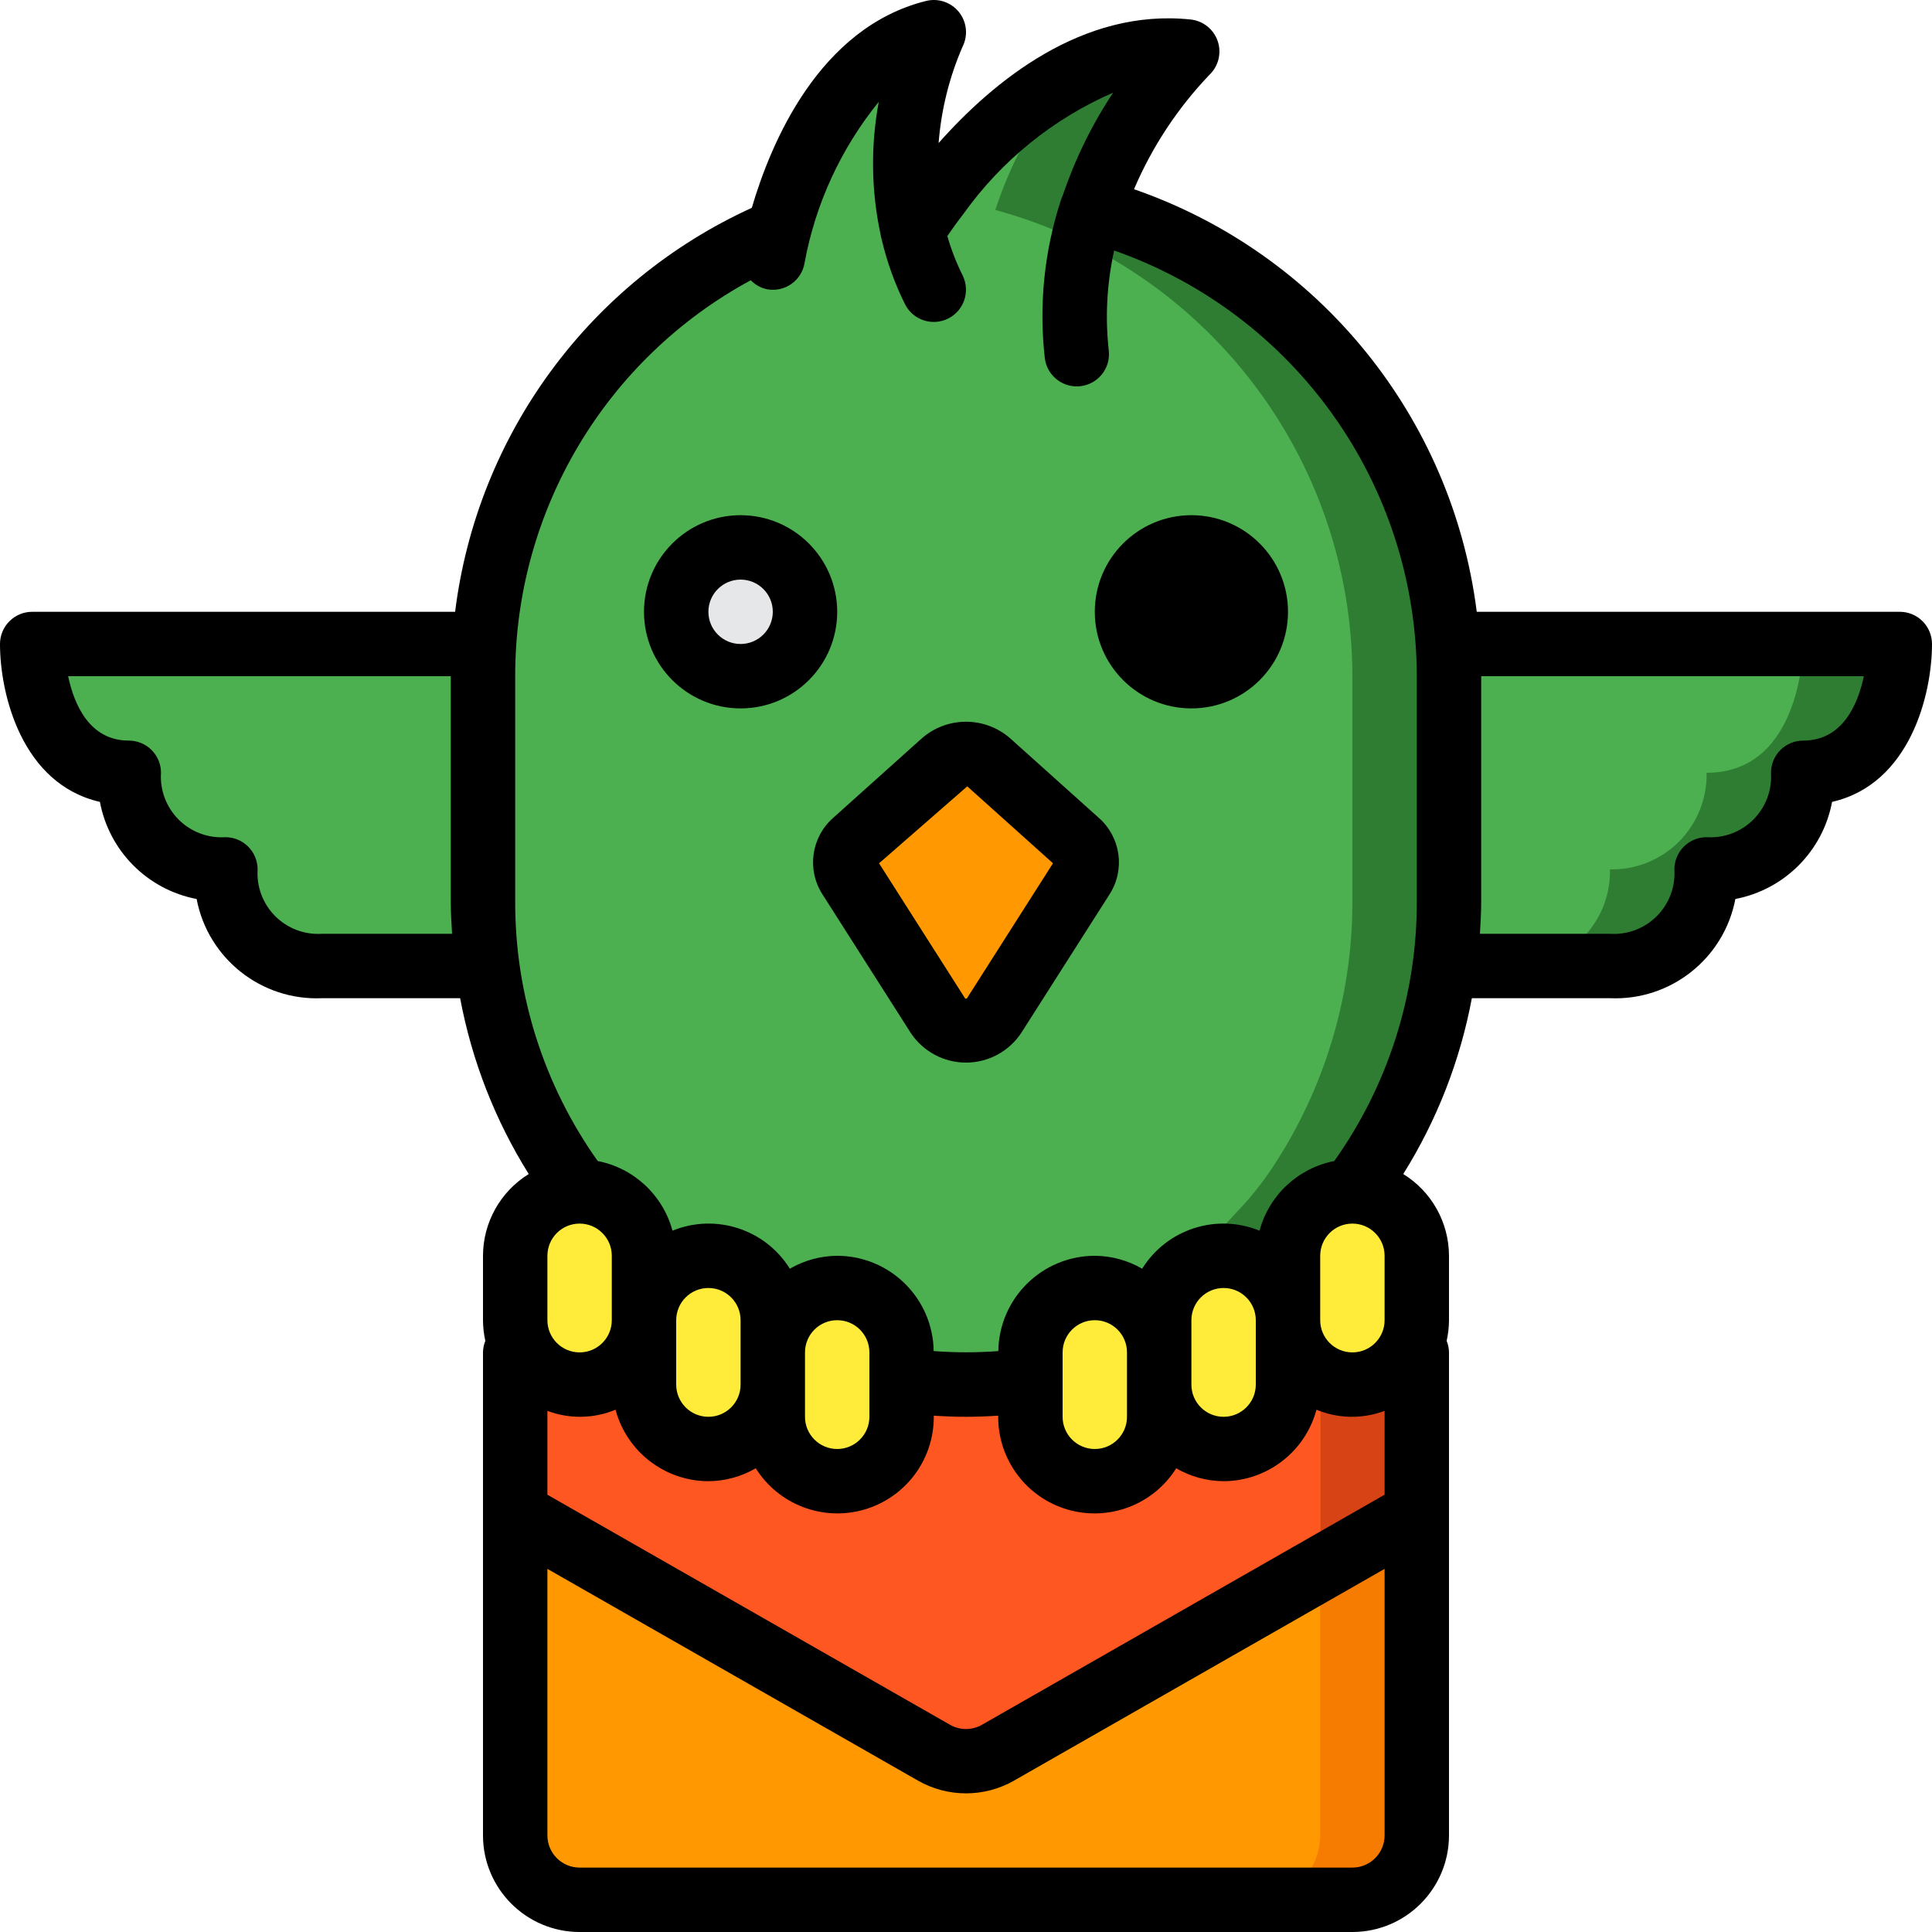 <?xml version="1.0" encoding="iso-8859-1"?>
<!-- Generator: Adobe Illustrator 19.0.0, SVG Export Plug-In . SVG Version: 6.00 Build 0)  -->
<svg version="1.1" id="Capa_1" xmlns="http://www.w3.org/2000/svg" xmlns:xlink="http://www.w3.org/1999/xlink" x="0px" y="0px"
	 viewBox="0 0 512 512" style="enable-background:new 0 0 512 512;" xml:space="preserve">
<g>
	<g transform="translate(1 1)">
		<path style="fill:#F57C00;" d="M374.467,348.866v136.533c-0.028,9.414-7.652,17.039-17.067,17.067H152.6
			c-9.414-0.028-17.039-7.653-17.067-17.067V348.866H374.467z"/>
		<path style="fill:#FF9801;" d="M348.867,348.866v136.533c-0.028,9.414-7.653,17.039-17.067,17.067H152.6
			c-9.414-0.028-17.039-7.653-17.067-17.067V348.866H348.867z"/>
		<polygon style="fill:#D84315;" points="374.467,348.866 374.467,400.066 348.867,414.658 348.867,348.866 		"/>
		<path style="fill:#FF5722;" d="M348.867,348.866v65.792l-85.419,48.811c-5.243,2.958-11.652,2.958-16.896,0l-111.019-63.403v-51.2
			H348.867z"/>
		<path style="fill:#2E7D32;" d="M502.467,169.666c0,0,0,34.133-25.6,34.133c0.145,6.833-2.505,13.429-7.338,18.262
			c-4.833,4.833-11.429,7.483-18.262,7.338c0.145,6.833-2.505,13.429-7.338,18.262c-4.833,4.833-11.429,7.483-18.262,7.338H84.333
			c-6.833,0.145-13.429-2.505-18.262-7.338c-4.833-4.833-7.483-11.429-7.338-18.262c-6.833,0.145-13.429-2.505-18.262-7.338
			c-4.833-4.833-7.483-11.429-7.338-18.262c-25.6,0-25.6-34.133-25.6-34.133H502.467z"/>
		<g>
			<path style="fill:#4CAF50;" d="M476.867,169.666c0,0,0,34.133-25.6,34.133c0.145,6.833-2.505,13.429-7.338,18.262
				c-4.833,4.833-11.429,7.483-18.262,7.338c0.145,6.833-2.505,13.429-7.338,18.262c-4.833,4.833-11.429,7.483-18.262,7.338H84.333
				c-6.833,0.145-13.429-2.505-18.262-7.338c-4.833-4.833-7.483-11.429-7.338-18.262c-6.833,0.145-13.429-2.505-18.262-7.338
				c-4.833-4.833-7.483-11.429-7.338-18.262c-25.6,0-25.6-34.133-25.6-34.133H476.867z"/>
			<path style="fill:#4CAF50;" d="M345.453,87.746c-15.781-15.872-35.474-27.294-57.088-33.109
				c5.123-15.731,13.761-30.089,25.259-41.984c-11.073-0.939-22.171,1.5-31.829,6.997c-13.353,7.874-24.99,18.35-34.219,30.805
				c-2.048,2.645-3.84,5.12-5.205,7.253c-0.597,0.853-1.195,1.621-1.621,2.389c-0.171-0.768-0.256-1.536-0.427-2.219
				c-1.674-8.751-1.876-17.721-0.597-26.539c1.074-8.222,3.345-16.243,6.741-23.808c-15.026,4.872-27.12,16.154-33.024,30.805
				c-3.422,6.994-6.137,14.312-8.107,21.845C157.867,80.189,127.002,126.687,127,178.199v59.733
				c-0.024,25.208,7.43,49.856,21.419,70.827c2.706,4.043,5.761,7.841,9.131,11.349l4.011,4.352
				c7.936,6.571,15.787,12.971,23.723,19.456l18.517,11.349c0.085,0,0.085,0.085,0.171,0l23.723,6.656
				c4.767,1.326,9.612,2.352,14.507,3.072c4.182,0.612,8.403,0.926,12.629,0.939h0.341c9.182-0.137,18.307-1.486,27.136-4.011
				l23.723-6.656c0.085,0.085,0.085,0,0.171,0l18.517-11.349c6.571-5.376,17.152-13.995,23.723-19.456l4.011-4.352
				c3.37-3.509,6.425-7.306,9.131-11.349c13.989-20.97,21.443-45.619,21.419-70.827v-59.733
				C383.049,144.247,369.532,111.683,345.453,87.746z"/>
		</g>
		<path style="fill:#2E7D32;" d="M383,178.199v59.733c0.024,25.208-7.43,49.856-21.419,70.827
			c-2.706,4.043-5.761,7.841-9.131,11.349l-4.011,4.352c-6.571,5.461-17.152,14.08-23.723,19.456L306.2,355.266
			c-0.085,0-0.085,0.085-0.171,0l-23.723,6.656c-8.829,2.525-17.954,3.874-27.136,4.011h-0.341
			c-4.227-0.012-8.447-0.326-12.629-0.939c4.895-0.72,9.74-1.746,14.507-3.072l23.723-6.656c0.085,0.085,0.085,0,0.171,0
			l18.517-11.349c6.571-5.376,17.152-13.995,23.723-19.456l4.011-4.352c3.37-3.509,6.425-7.306,9.131-11.349
			c13.989-20.97,21.443-45.619,21.419-70.827v-59.733c-0.104-57.804-38.854-108.399-94.635-123.563
			c4.18-12.715,10.627-24.568,19.029-34.987c9.658-5.497,20.756-7.937,31.829-6.997c-11.498,11.895-20.136,26.253-25.259,41.984
			C344.146,69.8,382.896,120.395,383,178.199z"/>
		<g>
			<circle style="fill:#E6E7E8;" cx="195.267" cy="161.133" r="17.067"/>
			<circle style="fill:#E6E7E8;" cx="314.733" cy="161.133" r="17.067"/>
		</g>
		<path style="fill:#FF9801;" d="M262.409,268.209l23.491-36.88c1.912-2.982,1.324-6.918-1.375-9.211l-23.491-21.074
			c-3.467-2.99-8.601-2.99-12.068,0l-23.491,21.074c-2.699,2.294-3.287,6.23-1.375,9.211l23.49,36.88
			c1.692,2.418,4.458,3.857,7.409,3.857S260.717,270.627,262.409,268.209z"/>
		<g>
			<path style="fill:#FFEB3A;" d="M152.6,314.733L152.6,314.733c9.426,0,17.067,7.641,17.067,17.067v17.067
				c0,9.426-7.641,17.067-17.067,17.067l0,0c-9.426,0-17.067-7.641-17.067-17.067v-17.067
				C135.533,322.374,143.174,314.733,152.6,314.733z"/>
			<path style="fill:#FFEB3A;" d="M186.733,331.799L186.733,331.799c9.426,0,17.067,7.641,17.067,17.067v17.067
				c0,9.426-7.641,17.067-17.067,17.067l0,0c-9.426,0-17.067-7.641-17.067-17.067v-17.067
				C169.667,339.44,177.308,331.799,186.733,331.799z"/>
			<path style="fill:#FFEB3A;" d="M220.867,340.333L220.867,340.333c9.426,0,17.067,7.641,17.067,17.067v17.067
				c0,9.426-7.641,17.067-17.067,17.067l0,0c-9.426,0-17.067-7.641-17.067-17.067v-17.067
				C203.8,347.974,211.441,340.333,220.867,340.333z"/>
			<path style="fill:#FFEB3A;" d="M357.4,365.933L357.4,365.933c-9.426,0-17.067-7.641-17.067-17.067v-17.067
				c0-9.426,7.641-17.067,17.067-17.067l0,0c9.426,0,17.067,7.641,17.067,17.067v17.067
				C374.467,358.292,366.826,365.933,357.4,365.933z"/>
			<path style="fill:#FFEB3A;" d="M323.267,382.999L323.267,382.999c-9.426,0-17.067-7.641-17.067-17.067v-17.067
				c0-9.426,7.641-17.067,17.067-17.067l0,0c9.426,0,17.067,7.641,17.067,17.067v17.067
				C340.333,375.358,332.692,382.999,323.267,382.999z"/>
			<path style="fill:#FFEB3A;" d="M289.133,391.533L289.133,391.533c-9.426,0-17.067-7.641-17.067-17.067v-17.067
				c0-9.426,7.641-17.067,17.067-17.067l0,0c9.426,0,17.067,7.641,17.067,17.067v17.067
				C306.2,383.892,298.559,391.533,289.133,391.533z"/>
		</g>
	</g>
	<g>
		<path d="M196.267,136.533c-14.138,0-25.6,11.462-25.6,25.6s11.462,25.6,25.6,25.6s25.6-11.462,25.6-25.6
			C221.851,148.001,210.399,136.548,196.267,136.533z M196.267,170.666c-4.713,0-8.533-3.82-8.533-8.533s3.821-8.533,8.533-8.533
			s8.533,3.821,8.533,8.533C204.795,166.844,200.978,170.661,196.267,170.666z"/>
		<circle cx="315.733" cy="162.133" r="25.6"/>
		<path d="M267.733,195.691c-6.71-5.9-16.757-5.9-23.467,0l-23.492,21.075c-5.775,5.101-6.992,13.64-2.871,20.15l23.492,36.875
			c3.258,4.879,8.737,7.808,14.604,7.808c5.867,0,11.346-2.93,14.604-7.808l23.496-36.875c4.117-6.512,2.899-15.049-2.875-20.15
			L267.733,195.691z M256.212,264.624h-0.425l-22.829-35.842l23.375-20.392l22.717,20.383L256.212,264.624z"/>
		<path d="M503.467,162.133H391.355c-6.516-51.565-41.72-94.969-90.83-111.987c4.787-11.222,11.554-21.49,19.98-30.313
			c2.414-2.293,3.273-5.78,2.201-8.932s-3.881-5.391-7.193-5.735c-28.744-3.023-52.328,16.459-66.77,32.737
			c0.685-8.812,2.833-17.448,6.357-25.554c1.493-2.981,1.112-6.558-0.975-9.158s-5.496-3.746-8.73-2.934
			c-28.367,7.09-41.123,37.649-46.161,54.824c-43.02,19.61-72.785,60.135-78.626,107.052H8.533
			c-2.263-0.001-4.434,0.898-6.035,2.499c-1.6,1.6-2.499,3.771-2.499,6.035c0,13.25,5.754,37.108,26.479,41.842
			c2.441,13.031,12.609,23.24,25.629,25.734c3.014,15.796,17.159,26.989,33.225,26.291h36.61
			c3.094,16.532,9.26,32.336,18.179,46.595c-7.517,4.641-12.102,12.837-12.122,21.671v17.067c0.008,1.84,0.216,3.673,0.619,5.468
			c-0.395,0.974-0.605,2.014-0.619,3.066v128c0.015,14.132,11.468,25.585,25.6,25.6h204.8c14.132-0.015,25.585-11.468,25.6-25.6
			v-128c-0.014-1.051-0.224-2.091-0.619-3.066c0.403-1.795,0.61-3.628,0.619-5.468v-17.067c-0.02-8.834-4.605-17.031-12.122-21.671
			c8.919-14.259,15.085-30.064,18.179-46.595h36.61c16.065,0.698,30.211-10.496,33.225-26.291
			c13.021-2.494,23.188-12.703,25.629-25.734C506.246,207.774,512,183.916,512,170.666c0.001-2.263-0.898-4.434-2.499-6.035
			C507.901,163.031,505.73,162.132,503.467,162.133z M85.333,247.466c-4.611,0.298-9.128-1.404-12.395-4.671
			c-3.268-3.268-4.97-7.784-4.671-12.395c0.001-2.263-0.898-4.434-2.499-6.035c-1.6-1.6-3.771-2.499-6.035-2.499
			c-4.611,0.298-9.128-1.404-12.395-4.671c-3.268-3.268-4.97-7.784-4.671-12.395c0.001-2.263-0.898-4.434-2.499-6.035
			c-1.6-1.6-3.771-2.499-6.035-2.499c-10.454,0-14.504-9.617-16.075-17.067h101.408v59.733c0,2.864,0.165,5.699,0.339,8.533H85.333z
			 M366.933,486.399c-0.005,4.711-3.822,8.529-8.533,8.533H153.6c-4.711-0.005-8.529-3.822-8.533-8.533v-70.63l98.229,56.13
			c7.876,4.478,17.528,4.478,25.404,0l98.234-56.13V486.399z M366.933,396.115l-106.704,60.968c-2.621,1.5-5.841,1.5-8.463,0
			l-106.7-60.968v-22.221c5.838,2.199,12.294,2.089,18.054-0.307c2.988,11.147,13.072,18.91,24.613,18.946
			c4.411-0.028,8.738-1.209,12.551-3.426c6.062,9.65,17.782,14.119,28.73,10.954c10.948-3.165,18.475-13.199,18.452-24.595v-0.299
			c2.862,0.188,5.715,0.299,8.533,0.299c2.819,0,5.671-0.111,8.533-0.299v0.299c-0.023,11.396,7.504,21.43,18.452,24.595
			c10.948,3.165,22.668-1.303,28.73-10.954c3.813,2.217,8.14,3.398,12.551,3.426c11.54-0.036,21.625-7.8,24.613-18.946
			c5.76,2.396,12.216,2.506,18.054,0.307V396.115z M145.067,349.866v-17.067c0-4.713,3.82-8.533,8.533-8.533s8.533,3.82,8.533,8.533
			v17.067c0,4.713-3.821,8.533-8.533,8.533S145.067,354.579,145.067,349.866z M179.2,366.933v-17.067
			c0-4.713,3.821-8.533,8.533-8.533c4.713,0,8.533,3.821,8.533,8.533v17.067c0,4.713-3.821,8.533-8.533,8.533
			C183.021,375.466,179.2,371.646,179.2,366.933z M213.333,375.466v-17.067c0-4.713,3.821-8.533,8.533-8.533
			c4.713,0,8.533,3.82,8.533,8.533v17.067c0,4.713-3.821,8.533-8.533,8.533C217.154,383.999,213.333,380.179,213.333,375.466z
			 M281.6,375.466v-17.067c0-4.713,3.821-8.533,8.533-8.533c4.713,0,8.533,3.82,8.533,8.533v17.067c0,4.713-3.821,8.533-8.533,8.533
			C285.421,383.999,281.6,380.179,281.6,375.466z M315.733,366.933v-17.067c0-4.713,3.821-8.533,8.533-8.533
			s8.533,3.821,8.533,8.533v17.067c0,4.713-3.82,8.533-8.533,8.533S315.733,371.646,315.733,366.933z M366.933,349.866
			c0,4.713-3.82,8.533-8.533,8.533s-8.533-3.821-8.533-8.533v-17.067c0-4.713,3.82-8.533,8.533-8.533s8.533,3.82,8.533,8.533
			V349.866z M375.467,238.933c0.051,24.636-7.594,48.672-21.867,68.752c-9.587,1.867-17.274,9.029-19.812,18.46
			c-11.439-4.668-24.577-0.411-31.104,10.079c-3.813-2.217-8.14-3.397-12.551-3.425c-13.987,0.022-25.369,11.264-25.565,25.25
			c-5.704,0.428-11.433,0.428-17.137,0c-0.195-13.986-11.577-25.228-25.565-25.25c-4.411,0.028-8.738,1.208-12.551,3.425
			c-6.526-10.49-19.665-14.748-31.103-10.079c-2.538-9.431-10.226-16.594-19.813-18.461c-14.273-20.08-21.918-44.116-21.867-68.752
			v-59.733c-0.047-43.79,23.922-84.079,62.427-104.933c1.192,1.241,2.738,2.082,4.428,2.408c2.232,0.386,4.525-0.136,6.371-1.449
			c1.846-1.313,3.091-3.308,3.458-5.543c2.874-15.656,9.636-30.34,19.667-42.7c-2.183,11.694-2.006,23.706,0.521,35.33
			c0.061,0.425,0.155,0.845,0.282,1.255c1.389,5.899,3.452,11.62,6.147,17.048c2.114,4.204,7.232,5.903,11.441,3.799
			c4.209-2.104,5.92-7.218,3.826-11.432c-1.664-3.348-3.019-6.841-4.047-10.436c1.228-1.785,2.606-3.714,4.281-5.88
			c10.067-14.101,23.776-25.202,39.663-32.116c-5.629,8.488-10.126,17.673-13.379,27.325c-0.18,0.366-0.333,0.745-0.458,1.133
			c-4.406,13.474-5.867,27.737-4.284,41.825c0.492,4.306,4.133,7.559,8.467,7.567c0.326,0.001,0.652-0.018,0.975-0.058
			c2.249-0.254,4.306-1.392,5.716-3.163c1.41-1.771,2.058-4.03,1.801-6.279c-0.983-8.856-0.501-17.814,1.429-26.514
			c47.954,16.791,80.099,62.005,80.205,112.814V238.933z M477.867,196.266c-2.263-0.001-4.434,0.898-6.035,2.499
			c-1.6,1.6-2.499,3.771-2.499,6.035c0.298,4.611-1.404,9.128-4.672,12.395c-3.267,3.267-7.784,4.97-12.395,4.672
			c-2.263-0.001-4.434,0.898-6.035,2.499c-1.6,1.6-2.499,3.771-2.499,6.035c0.298,4.611-1.404,9.128-4.672,12.395
			c-3.267,3.267-7.784,4.97-12.395,4.672h-34.472c0.173-2.834,0.339-5.669,0.339-8.533v-59.733h101.404
			C492.367,186.658,488.317,196.266,477.867,196.266z"/>
	</g>
</g>
<g>
</g>
<g>
</g>
<g>
</g>
<g>
</g>
<g>
</g>
<g>
</g>
<g>
</g>
<g>
</g>
<g>
</g>
<g>
</g>
<g>
</g>
<g>
</g>
<g>
</g>
<g>
</g>
<g>
</g>
</svg>
